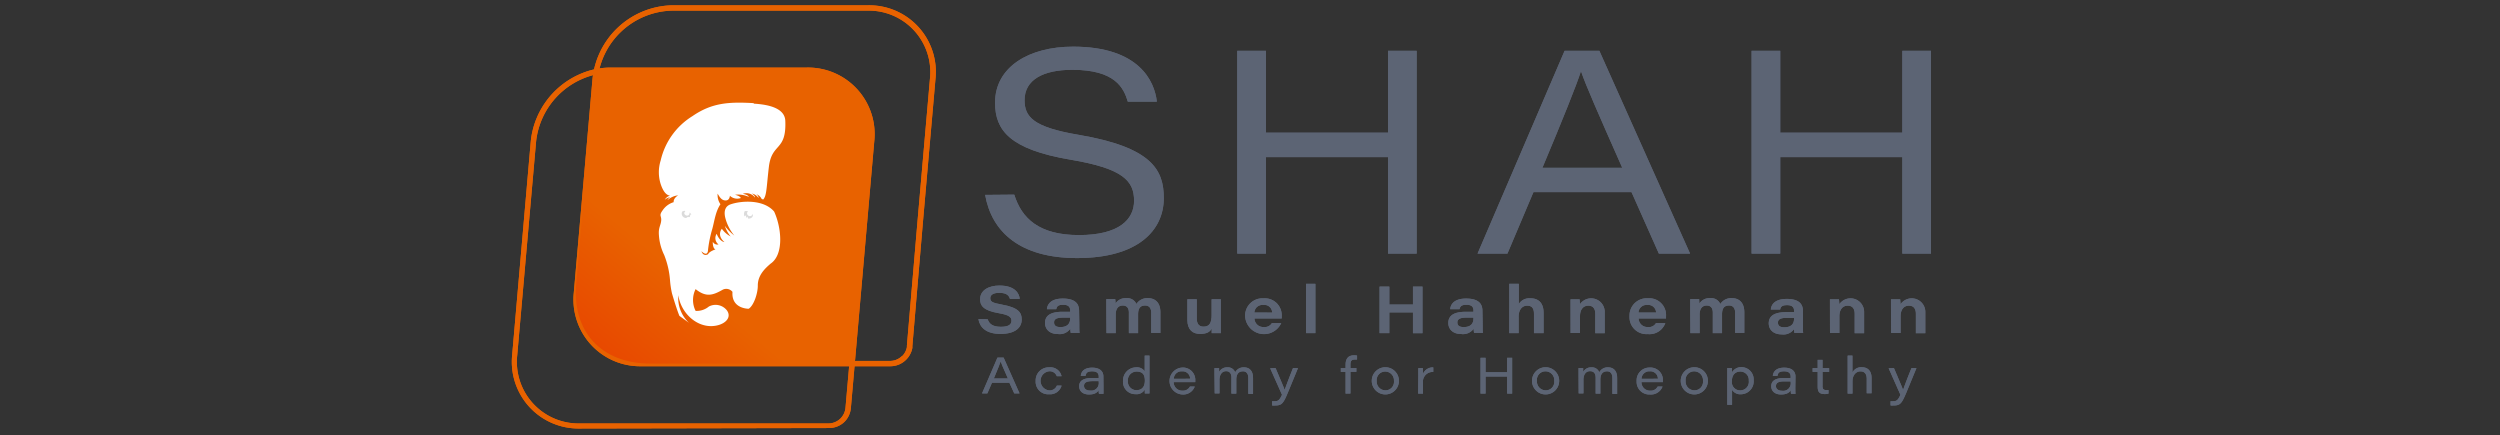 <svg id="Layer_1" data-name="Layer 1" xmlns="http://www.w3.org/2000/svg" xmlns:xlink="http://www.w3.org/1999/xlink" viewBox="0 0 471 82"><rect x="0" y="0" width="471" height="82" fill="#333333" stroke="none"/><defs><style>.cls-1{fill:#e86200;}.cls-2{fill:url(#linear-gradient);}.cls-3{fill:#fff;}.cls-10,.cls-11,.cls-12,.cls-13,.cls-15,.cls-16,.cls-17,.cls-18,.cls-19,.cls-20,.cls-21,.cls-22,.cls-3,.cls-4,.cls-5,.cls-6,.cls-7,.cls-8,.cls-9{fill-rule:evenodd;}.cls-4{fill:url(#linear-gradient-2);}.cls-5{fill:url(#linear-gradient-3);}.cls-6{fill:url(#linear-gradient-4);}.cls-7{fill:url(#linear-gradient-5);}.cls-8{fill:url(#linear-gradient-6);}.cls-9{fill:url(#linear-gradient-7);}.cls-10{fill:url(#linear-gradient-8);}.cls-11{fill:url(#linear-gradient-9);}.cls-12{fill:url(#linear-gradient-10);}.cls-13{fill:url(#linear-gradient-11);}.cls-14{fill:url(#linear-gradient-12);}.cls-15{fill:url(#linear-gradient-13);}.cls-16{fill:url(#linear-gradient-14);}.cls-17{fill:url(#linear-gradient-15);}.cls-18{fill:url(#linear-gradient-16);}.cls-19{fill:url(#linear-gradient-17);}.cls-20{fill:url(#linear-gradient-18);}.cls-21{fill:url(#linear-gradient-19);}.cls-22{fill:#dbdbdb;}.cls-23{fill:#5c6474;}</style><linearGradient id="linear-gradient" x1="114.73" y1="66.96" x2="158.09" y2="14.75" gradientUnits="userSpaceOnUse"><stop offset="0" stop-color="#e84900"/><stop offset="0.3" stop-color="#e86200"/></linearGradient><linearGradient id="linear-gradient-2" x1="121.46" y1="95.34" x2="121.75" y2="95.34" gradientTransform="translate(20.53 -55.54) rotate(4.22)" xlink:href="#linear-gradient"/><linearGradient id="linear-gradient-3" x1="113.5" y1="89.44" x2="116.56" y2="89.44" gradientTransform="translate(20.53 -55.54) rotate(4.22)" xlink:href="#linear-gradient"/><linearGradient id="linear-gradient-4" x1="112.78" y1="87.91" x2="118.04" y2="87.91" gradientTransform="translate(20.53 -55.54) rotate(4.22)" xlink:href="#linear-gradient"/><linearGradient id="linear-gradient-5" x1="111.93" y1="87.46" x2="117.97" y2="87.46" gradientTransform="translate(20.53 -55.54) rotate(4.22)" xlink:href="#linear-gradient"/><linearGradient id="linear-gradient-6" x1="113.12" y1="85.87" x2="119.57" y2="85.87" gradientTransform="translate(20.53 -55.54) rotate(4.22)" xlink:href="#linear-gradient"/><linearGradient id="linear-gradient-7" x1="112.23" y1="83.48" x2="117.39" y2="83.48" gradientTransform="translate(20.53 -55.54) rotate(4.22)" xlink:href="#linear-gradient"/><linearGradient id="linear-gradient-8" x1="113.99" y1="79.72" x2="125.47" y2="79.72" gradientTransform="translate(20.53 -55.54) rotate(4.22)" xlink:href="#linear-gradient"/><linearGradient id="linear-gradient-9" x1="115.2" y1="95.4" x2="123.43" y2="95.4" gradientTransform="translate(20.53 -55.54) rotate(4.22)" xlink:href="#linear-gradient"/><linearGradient id="linear-gradient-10" x1="116.54" y1="101.5" x2="116.59" y2="101.5" gradientTransform="translate(20.53 -55.54) rotate(4.22)" xlink:href="#linear-gradient"/><linearGradient id="linear-gradient-11" x1="116.59" y1="99.36" x2="126.27" y2="99.36" gradientTransform="translate(20.53 -55.54) rotate(4.22)" xlink:href="#linear-gradient"/><linearGradient id="linear-gradient-12" x1="115.74" y1="78.07" x2="123.17" y2="78.07" gradientTransform="translate(20.53 -55.54) rotate(4.22)" xlink:href="#linear-gradient"/><linearGradient id="linear-gradient-13" x1="123.59" y1="87.03" x2="130.33" y2="87.03" gradientTransform="translate(20.53 -55.54) rotate(4.22)" xlink:href="#linear-gradient"/><linearGradient id="linear-gradient-14" x1="128.53" y1="86.38" x2="131.28" y2="86.38" gradientTransform="translate(20.53 -55.54) rotate(4.22)" xlink:href="#linear-gradient"/><linearGradient id="linear-gradient-15" x1="123.06" y1="96.68" x2="128.32" y2="96.68" gradientTransform="translate(20.53 -55.54) rotate(4.22)" xlink:href="#linear-gradient"/><linearGradient id="linear-gradient-16" x1="111.93" y1="83.99" x2="113.25" y2="83.99" gradientTransform="translate(20.53 -55.54) rotate(4.22)" xlink:href="#linear-gradient"/><linearGradient id="linear-gradient-17" x1="128.42" y1="100.33" x2="129.33" y2="100.33" gradientTransform="translate(20.53 -55.54) rotate(4.22)" xlink:href="#linear-gradient"/><linearGradient id="linear-gradient-18" x1="109.95" y1="84.85" x2="111.13" y2="84.85" gradientTransform="translate(20.53 -55.54) rotate(4.22)" xlink:href="#linear-gradient"/><linearGradient id="linear-gradient-19" x1="121.41" y1="88.35" x2="122.45" y2="88.35" gradientTransform="translate(20.53 -55.54) rotate(4.22)" xlink:href="#linear-gradient"/></defs><g id="Logo"><path class="cls-1" d="M109.21,80.73A12.56,12.56,0,0,1,96.5,66.8L100,26.59A15.55,15.55,0,0,1,109.18,14a14.35,14.35,0,0,1,5.91-1.27H152a12.55,12.55,0,0,1,12.71,13.92l-4.41,50.27a4.18,4.18,0,0,1-1.18,2.53l0,0,0,0a4.17,4.17,0,0,1-2.86,1.19Zm5.88-67a13.48,13.48,0,0,0-5.52,1.19A14.57,14.57,0,0,0,101,26.67L97.45,66.89a11.61,11.61,0,0,0,11.76,12.89h46.92a3.27,3.27,0,0,0,2.22-.94l0,0a3.29,3.29,0,0,0,.94-2l4.4-50.26A11.61,11.61,0,0,0,152,13.7Zm43.33,65.08a.08.08,0,0,0,0,0Z"/><path class="cls-1" d="M120.82,69a12.56,12.56,0,0,1-12.71-13.92l3.52-40.22A15.44,15.44,0,0,1,126.68,1h36.87a12.55,12.55,0,0,1,12.69,13.92h0l-2.35,26.81-2,23.46c0,.12,0,.24,0,.35a4.2,4.2,0,0,1-1.11,2.16l-.06.06A4.19,4.19,0,0,1,167.75,69Zm5.86-67a14.47,14.47,0,0,0-14.1,13l-3.52,40.22A11.61,11.61,0,0,0,120.82,68h46.92a3.22,3.22,0,0,0,2.21-.94l.05,0a3.2,3.2,0,0,0,.86-1.67c0-.09,0-.18,0-.26l2-23.46,2.34-26.81A11.59,11.59,0,0,0,163.55,2Z"/><path class="cls-2" d="M164.11,28.67,160.62,68.5H122.57c-9.35,0-14.89-6.06-14-15.32l3.49-39.83h38.05C159.53,13,164.72,18.85,164.11,28.67Z"/></g><path class="cls-3" d="M142,19.43c-4.54-.25-7.8-.13-11.53,2.44a13.31,13.31,0,0,0-6,8.37,7.36,7.36,0,0,0,0,4.43c.35,1.06.91,2.11,1.77,2.19a1.58,1.58,0,0,0-1,.8,1.85,1.85,0,0,1,1-.5s-.43.33-.47.54a3.51,3.51,0,0,1,2-.9s-.92.5-.85,1.29a3.83,3.83,0,0,0-2.11,1.58c-.72,1-.16.95-.24,1.89s-.55,1.3-.43,2.75a10,10,0,0,0,1,3.75,16.16,16.16,0,0,1,1.09,4.71,16.63,16.63,0,0,0,.38,2.54c.44,1.49,1,3.26,1.39,4.2l1.8,1.31a6.41,6.41,0,0,1-2-5.2c.41,3,3,5.79,6.12,5.82,2.4,0,4.14-1.5,3-3a2.71,2.71,0,0,0-3.37-.69,3.57,3.57,0,0,1-2.5.82,4.59,4.59,0,0,1,0-4.1c2,1.6,3.27,1.16,5.13.1a1.49,1.49,0,0,1,1.82.42c-.24,3.23,3.06,3.18,3.06,3.18,1-.66,1.73-3,1.71-4.39,0-2,1.47-3.29,2.4-4.1,2.45-1.65,2.11-6.35.86-9.4-.06-.15-.12-.29-.19-.43-2-2.34-6.23-2.05-8.23-1.34-.86.3-1.27,1.1-1,2.38a8.51,8.51,0,0,0,1.74,3.49,9.46,9.46,0,0,1-1.79-1.83,5.78,5.78,0,0,0,1.1,2A4.58,4.58,0,0,1,136,43.1s-1.05,1.19.49,2.51c0,0-.89-.06-1.47-1.56a1.48,1.48,0,0,0,.35,2,.94.94,0,0,1-1.08-.51s-.07,1.24.51,1.45c0,0-1.11.33-1.41.91,0,0-.86.53-1.24-.57,0,0,1.19,1.24,1.25-.31a22.64,22.64,0,0,1,.8-3.9c.43-1.6.6-3.24,1.53-4.64a3.09,3.09,0,0,1-.53-2c.43.76.86,1.39,1.68,1.27.43-.08.57-.45.64-.86a2,2,0,0,0,2.07.41c-.27-.32-.38-.39-1.1-.61a4.83,4.83,0,0,1,2.6.41c-.16-.33-.57-.48-1.15-.58a2,2,0,0,1,2.3.7c0-.28-.19-.45-.57-.76a2.07,2.07,0,0,1,1.25.86.9.9,0,0,0-.44-.73,1.68,1.68,0,0,1,1,.87l.29.14c.69-.65.64-2.41,1.09-6.19.56-4.58,3.33-2.84,3.09-8.65-.09-2.22-2.73-3.05-5.94-3.23Z"/><path class="cls-4" d="M134.76,48.87l.11,0h0a.72.72,0,0,1-.12-.46,1,1,0,0,1,.06-.25.76.76,0,0,0-.18.09,1.06,1.06,0,0,1,.1.67Z"/><path class="cls-5" d="M127.46,42.4a1.52,1.52,0,0,0,2,.12,1.41,1.41,0,0,0,.76-1,3,3,0,0,1-3.07,0,1,1,0,0,0,.28.9Z"/><path class="cls-6" d="M128.18,40.1c-.65,1.77,2.55,2.06,2.17-.05l.59.5a1,1,0,0,0,.17.45.31.31,0,0,1,.07-.37c.67.1.5.5.5.5.35-.45-.52-.69-.52-.69a2.43,2.43,0,0,0-2.5-.89,2.93,2.93,0,0,0-2.22,2,.6.6,0,0,1,.56-.2,1.59,1.59,0,0,1,1.18-1.27Z"/><path class="cls-7" d="M129.19,39a3.24,3.24,0,0,1,2.26,1.23c.13.15.44.08.23-.22a3.32,3.32,0,0,0-2.47-1.39,4.13,4.13,0,0,0-3.58,2.61c-.07.23.16.56.37.06A4.35,4.35,0,0,1,129.19,39Z"/><path class="cls-8" d="M129.28,37.75c1.17.1,2.27.36,2.72,1.58a3.64,3.64,0,0,1,.2,1.15c.06-.09.2-.67.26-.77a11.4,11.4,0,0,1,.11,2.07c.22-.59.45-1.25.74-2.12-.56-.31.23-3.26.36-3.7a7.28,7.28,0,0,0-1.18,2.3c-.25-1.53-5-2-5.43-.4a7.28,7.28,0,0,1,2.22-.11Z"/><path class="cls-9" d="M131.41,36.9c-2-1.1-3.28-.5-3.93-.64a2.16,2.16,0,0,1-1.13-.84c.3,1.23,1.23,1.2,2,1.12a9.17,9.17,0,0,1,3,.36Z"/><path class="cls-10" d="M132.22,33c1.33.9,2.24,1,3.93.18,2.42-1.16,3-.92,3.7-.77a4,4,0,0,0-3.34.07,4.35,4.35,0,0,1-4,.1,9,9,0,0,0-4.08-1.09A7.49,7.49,0,0,1,132.22,33Z"/><path class="cls-11" d="M128.86,50.79c-1.33,2.2-.73,3.63-.73,3.63a7.63,7.63,0,0,1,2-4.51c.35-.35.37-1.63.37-1.91,0,1,1.25,1.08,1.25,1.08-.49-.44-.41-.79-.41-.79A16.87,16.87,0,0,0,133,49.67a2.7,2.7,0,0,0,2.91-.49c0-.22-.51-.58-.51-.58s.61,0,.71.28c.48.13.57-.46.35-.8a1.54,1.54,0,0,0-.95-.55,1.94,1.94,0,0,0-2.08.92c.79.19.46,1.09-.34.75A2.6,2.6,0,0,1,132,48.13c0-.68-.28-1.08-.58-1.11s-.68.83-.68.83a5.16,5.16,0,0,1,.76-2.17l.95-3.67-1.74,2.93,1.23-1.61-.68,2.39a3.91,3.91,0,0,0-1,2.4c-.07,1,0,.48-1.37,2.67Z"/><path class="cls-12" d="M129.34,54.21a.36.36,0,0,0-.07.1l.07-.1Z"/><path class="cls-13" d="M132.19,52.65a.65.65,0,0,0-.4.1s-.7.77-1.15.34-.94-.34-1,.18a2.44,2.44,0,0,1-.32.94,1.89,1.89,0,0,1,1.25-.5c1.76-.05,2.08.85,2.08.85a4.81,4.81,0,0,1,2.51-.87l2.79,0a2.12,2.12,0,0,0,.54-.18.88.88,0,0,0,.56-1.22c-.23-.48-.93-.3-1.23.22s-.47.86-1,1h-.43c-.83-.07-1.05-.49-1.48-.71l0-2.45-.3,2.34-.17,0a2.11,2.11,0,0,0-1.49.59,1.31,1.31,0,0,0-.47-.51l-.36-2.48.08,2.39Z"/><path class="cls-14" d="M133.82,31.1c-1.26-.07-2.39-.71-3.58-.7,1.82.31,2.43,1.08,3.61,1.15s2.5-.63,3.8-.56C136.34,30.69,135.05,31.19,133.82,31.1Z"/><path class="cls-15" d="M138.38,40.51c-1-.13-.53,1.45.12.64-.66.35-.78-.7,0-.4a1.29,1.29,0,0,1,1.51-1c-.59,1.28.33,1.86.91,1.9a1.55,1.55,0,0,0,1.48-1l.27.31s-.38.79-1.89.8c0,0,1.41.34,2-.5H143c-.39.68-1.67,1.4-3.92.51.75.82,2.37,1.82,4.52.16l-.5-.56A2.11,2.11,0,0,1,144,42c-.44-3.38-4.95-5.14-6.57-2.17-.15.31.17.64.36.12a2.08,2.08,0,0,1,1.83-1.26,3.09,3.09,0,0,1,2.46.66c.42.36.1.69-.37.3-1.32-1-3.36-.07-3.34.85Z"/><path class="cls-16" d="M144.9,41.07a3.91,3.91,0,0,0-2.42-2.51c-.24.26,1.05.93,1.81,2.72.26.62,1,.74.61-.21Z"/><path class="cls-17" d="M136.77,49.09c-.82.09-.64.92,0,1A1.67,1.67,0,0,0,138.29,49a1.22,1.22,0,0,0,.26.44,9.93,9.93,0,0,1,2.52,4.74s.43-1.39-1.18-3.73c-.94-1.37-1.29-1.76-1.47-2a2,2,0,0,0,0-.64,2.29,2.29,0,0,0-2-1.66c2.3,2,.35,3,.35,3Z"/><path class="cls-18" d="M126.77,36.9a1,1,0,0,1,.51-.31,1.8,1.8,0,0,1-1.29-.52,1.19,1.19,0,0,0,.78.83Z"/><path class="cls-19" d="M141.49,55.57s1.54-2-.16-3.18a4.62,4.62,0,0,1,.16,3.18Z"/><path class="cls-20" d="M124,36.43a.74.74,0,0,1,.17.43c0,.12,0,.24,0,.35a1,1,0,0,1,0,.25,1.31,1.31,0,0,0,0,.68.83.83,0,0,1,0,.31,1,1,0,0,1,.09.35,2.62,2.62,0,0,0,0,.28l0,0a4.76,4.76,0,0,1,.77-.87.51.51,0,0,1-.18-.09.76.76,0,0,1-.26-.94,2.22,2.22,0,0,1,.29-.46,4.59,4.59,0,0,1-.83-1.4l0,.69a.79.79,0,0,1-.11.45Z"/><path class="cls-21" d="M135.79,39.94c-.36,1-.53,2.13-.8,3.14v0h.1a2.23,2.23,0,0,1,.4-.69.71.71,0,0,1,.34-.23.71.71,0,0,1,.31-.48,8.3,8.3,0,0,1-.25-.87v0A5.1,5.1,0,0,1,135.79,39.94Z"/><path class="cls-22" d="M128.55,39.82a.83.83,0,0,0,.75,1.25l.21-.18.47,0c0-.14.05-.29.08-.43l.19-.06c-.1-.14-.21-.27-.32-.4,0,1.17-1.5.45-.84-.16.07-.26-.54,0-.54,0Z"/><path class="cls-22" d="M140.8,40.78l.16.41c1.07,0,.89-.9.89-.9-.41.92-1.54.18-.92-.53l-.6,0a1.09,1.09,0,0,0-.07,1l.3-.21,0,.51.28-.28Z"/><path class="cls-23" d="M191.09,36.67c1.39,4.47,4.67,7.62,12.19,7.62s10.38-2.92,10.38-6.47c0-3.76-2.1-6.07-11.95-7.73-11.49-1.94-14.24-5.55-14.24-10.75,0-6.72,6.38-10.55,14.7-10.55,12.43,0,15.35,6.5,15.78,10.36h-5.47c-.77-2.6-2.4-6-10.45-6-5.49,0-9,1.88-9,5.71,0,3.12,1.56,5.1,10.23,6.55,13.79,2.35,16,6.63,16,11.91,0,6.08-4.85,11.3-16.35,11.3-10.67,0-16.07-4.87-17.31-11.9Z"/><path class="cls-23" d="M233.1,9.57h5.4V25h23V9.57h5.4V47.78h-5.4V29.6h-23V47.78h-5.4Z"/><path class="cls-23" d="M288.9,36.2,284,47.78h-5.63L294.77,9.57h6.55l17.09,38.21h-5.88L307.38,36.2Zm16.73-4.59c-4.67-10.55-6.87-15.55-7.75-18.14h-.05c-.79,2.5-3.4,9-7.24,18.14Z"/><path class="cls-23" d="M330,9.57h5.4V25h23V9.57h5.4V47.78h-5.4V29.6h-23V47.78H330Z"/><path class="cls-23" d="M186.08,60.15c.28.85.93,1.42,2.48,1.42s2-.5,2-1.15-.43-1.09-2.42-1.42c-2.91-.5-3.49-1.44-3.49-2.62,0-1.69,1.61-2.58,3.64-2.58,3,0,3.73,1.53,3.83,2.51h-1.85c-.14-.49-.46-1.14-2-1.14-1.09,0-1.7.36-1.7,1s.36.89,2.12,1.2c3.28.58,3.8,1.58,3.8,2.83,0,1.49-1.17,2.71-4,2.71-2.65,0-3.89-1.19-4.16-2.79Z"/><path class="cls-23" d="M203.34,61c0,.76,0,1.58.06,1.72h-1.67a5.16,5.16,0,0,1-.08-.79,2.45,2.45,0,0,1-2.32,1c-1.76,0-2.45-1.07-2.45-2.07,0-1.66,1.47-2.12,3.33-2.12h1.41v-.25c0-.57-.25-1.07-1.32-1.07s-1.2.4-1.3.83h-1.76c.06-.8.62-2,3-2,2.63,0,3.06,1.25,3.06,2.32Zm-1.72-1.16h-1.37c-1.17,0-1.66.29-1.66.9s.38.88,1.21.88c1.29,0,1.82-.66,1.82-1.62Z"/><path class="cls-23" d="M208.43,58c0-.55,0-1.09,0-1.64h1.68a7.18,7.18,0,0,1,.06.81,2.24,2.24,0,0,1,2-1,1.9,1.9,0,0,1,1.93,1.1,2.43,2.43,0,0,1,2.17-1.1c1.31,0,2.35.78,2.35,2.68v3.88h-1.73V58.92c0-.61-.21-1.36-1.14-1.36s-1.33.53-1.33,1.68v3.52h-1.74V58.9c0-.67-.24-1.34-1.15-1.34s-1.33.7-1.33,1.71v3.49h-1.74Z"/><path class="cls-23" d="M230,60.9c0,.62,0,1.24,0,1.86h-1.72c0-.18,0-.52,0-.85-.32.57-.83,1-2.19,1s-2.39-.76-2.39-2.64V56.38h1.77V60c0,.88.33,1.54,1.26,1.54,1.11,0,1.54-.65,1.54-2.23V56.38H230Z"/><path class="cls-23" d="M236.34,60a1.65,1.65,0,0,0,1.76,1.61,1.56,1.56,0,0,0,1.53-.75h1.76a3.57,3.57,0,0,1-6.81-1.27,3.26,3.26,0,0,1,3.47-3.38,3.18,3.18,0,0,1,3.42,3.36c0,.15,0,.25,0,.43Zm3.33-1.11A1.45,1.45,0,0,0,238,57.46a1.51,1.51,0,0,0-1.68,1.42Z"/><path class="cls-23" d="M246.06,62.76V53.47h1.76v9.29Z"/><path class="cls-23" d="M259.91,54h1.84v3.38h4.45V54H268v8.78H266.2V58.85h-4.45v3.91h-1.84Z"/><path class="cls-23" d="M279.33,61c0,.76,0,1.58.05,1.72h-1.67a5.16,5.16,0,0,1-.07-.79,2.45,2.45,0,0,1-2.32,1c-1.77,0-2.46-1.07-2.46-2.07,0-1.66,1.47-2.12,3.34-2.12h1.4v-.25c0-.57-.24-1.07-1.31-1.07s-1.21.4-1.31.83h-1.76c.06-.8.62-2,3-2,2.63,0,3.07,1.25,3.07,2.32Zm-1.73-1.16h-1.37c-1.16,0-1.66.29-1.66.9s.38.88,1.22.88c1.29,0,1.81-.66,1.81-1.62Z"/><path class="cls-23" d="M286.14,53.47v3.81a2.34,2.34,0,0,1,2.19-1.08c1.54,0,2.48.9,2.48,2.72v3.84H289V59.13c0-.9-.28-1.54-1.28-1.54s-1.61.83-1.61,2.08v3.09h-1.76V53.47Z"/><path class="cls-23" d="M295.89,58c0-.54,0-1.15,0-1.61h1.71c0,.19.05.62.06.93a2.56,2.56,0,0,1,4.67,1.53v3.92h-1.78V59.13c0-.84-.32-1.54-1.31-1.54s-1.57.77-1.57,2v3.15h-1.77Z"/><path class="cls-23" d="M308.71,60a1.65,1.65,0,0,0,1.76,1.61,1.53,1.53,0,0,0,1.52-.75h1.76a3.16,3.16,0,0,1-3.32,2.08A3.19,3.19,0,0,1,307,59.58a3.25,3.25,0,0,1,3.46-3.38,3.17,3.17,0,0,1,3.42,3.36V60ZM312,58.88a1.45,1.45,0,0,0-1.63-1.42,1.5,1.5,0,0,0-1.68,1.42Z"/><path class="cls-23" d="M318.44,58c0-.55,0-1.09,0-1.64h1.69c0,.25,0,.55.05.81a2.24,2.24,0,0,1,2-1,1.9,1.9,0,0,1,1.93,1.1,2.43,2.43,0,0,1,2.17-1.1c1.31,0,2.35.78,2.35,2.68v3.88h-1.73V58.92c0-.61-.21-1.36-1.14-1.36s-1.33.53-1.33,1.68v3.52h-1.74V58.9c0-.67-.24-1.34-1.15-1.34s-1.33.7-1.33,1.71v3.49h-1.74Z"/><path class="cls-23" d="M339.67,61c0,.76,0,1.58.05,1.72h-1.66A5.16,5.16,0,0,1,338,62a2.45,2.45,0,0,1-2.32,1c-1.76,0-2.45-1.07-2.45-2.07,0-1.66,1.47-2.12,3.33-2.12H338v-.25c0-.57-.25-1.07-1.32-1.07s-1.21.4-1.3.83h-1.76c.06-.8.62-2,3-2,2.63,0,3.06,1.25,3.06,2.32ZM338,59.88h-1.37c-1.17,0-1.66.29-1.66.9s.38.88,1.21.88c1.29,0,1.82-.66,1.82-1.62Z"/><path class="cls-23" d="M344.76,58c0-.54,0-1.15,0-1.61h1.71c0,.19.05.62.06.93a2.56,2.56,0,0,1,4.67,1.53v3.92h-1.78V59.13c0-.84-.32-1.54-1.31-1.54s-1.57.77-1.57,2v3.15h-1.77Z"/><path class="cls-23" d="M356.26,58c0-.54,0-1.15,0-1.61H358c0,.19.05.62.06.93a2.56,2.56,0,0,1,4.67,1.53v3.92h-1.78V59.13c0-.84-.32-1.54-1.31-1.54s-1.57.77-1.57,2v3.15h-1.77Z"/><path class="cls-23" d="M186.89,72.11l-.87,2h-1l2.9-6.74h1.16l3,6.74h-1l-.91-2Zm3-.81c-.83-1.86-1.21-2.75-1.37-3.2h0c-.14.44-.6,1.59-1.28,3.2Z"/><path class="cls-23" d="M200,72.65a2.24,2.24,0,0,1-2.35,1.63,2.36,2.36,0,0,1-2.53-2.52,2.45,2.45,0,0,1,2.54-2.55A2.14,2.14,0,0,1,200,70.88h-.9a1.4,1.4,0,0,0-1.44-.93,1.81,1.81,0,0,0,0,3.6,1.44,1.44,0,0,0,1.45-.9Z"/><path class="cls-23" d="M207.9,73c0,.47,0,1.08,0,1.19h-.86a4.23,4.23,0,0,1-.06-.7c-.25.5-.8.83-1.81.83-1.36,0-1.86-.82-1.86-1.54,0-1.23,1.12-1.57,2.49-1.57H207v-.25c0-.53-.23-1-1.25-1s-1.14.4-1.23.85h-.9c.05-.64.48-1.54,2.13-1.54s2.13.86,2.13,1.65ZM207,71.81h-1.15c-1.1,0-1.62.24-1.62.89,0,.47.35.88,1.15.88A1.41,1.41,0,0,0,207,72Z"/><path class="cls-23" d="M216.56,67v5.74c0,.46,0,.93,0,1.39h-.88c0-.2,0-.49,0-.73a1.8,1.8,0,0,1-1.77.86,2.3,2.3,0,0,1-2.33-2.49A2.48,2.48,0,0,1,214,69.21a1.76,1.76,0,0,1,1.66.74V67Zm-4.07,4.75a1.62,1.62,0,0,0,1.59,1.76c1.14,0,1.61-.74,1.61-1.8S215.32,70,214.11,70A1.64,1.64,0,0,0,212.49,71.77Z"/><path class="cls-23" d="M221.12,72a1.59,1.59,0,0,0,1.64,1.6,1.48,1.48,0,0,0,1.43-.78h.9a2.31,2.31,0,0,1-2.37,1.5,2.54,2.54,0,0,1,0-5.07,2.33,2.33,0,0,1,2.47,2.51V72Zm3.1-.64a1.41,1.41,0,0,0-1.53-1.4,1.44,1.44,0,0,0-1.55,1.4Z"/><path class="cls-23" d="M228.81,70.59c0-.42,0-.83,0-1.24h.87c0,.19,0,.46,0,.72a1.69,1.69,0,0,1,1.55-.86,1.43,1.43,0,0,1,1.47.93,1.81,1.81,0,0,1,1.66-.93c.94,0,1.71.55,1.71,2v3h-.89V71.21c0-.55-.18-1.25-1-1.25s-1.26.52-1.26,1.56v2.63H232v-3c0-.58-.2-1.22-1-1.22s-1.25.71-1.25,1.63v2.56h-.9Z"/><path class="cls-23" d="M240.32,69.35c1,2.35,1.57,3.7,1.71,4.11h0c.17-.48.66-1.85,1.57-4.11h.94l-1.88,4.56c-.85,2.06-1.16,2.48-2.37,2.48a4.46,4.46,0,0,1-.63,0v-.8a3.79,3.79,0,0,0,.53,0c.65,0,.9-.27,1.34-1.21l-2.23-5Z"/><path class="cls-23" d="M253.51,74.15V70.06h-.9v-.71h.9V68.7c0-1.09.48-1.76,1.6-1.76a2,2,0,0,1,.56.06v.74a2,2,0,0,0-.42,0c-.65,0-.83.27-.83,1v.6h1.12v.71h-1.12v4.09Z"/><path class="cls-23" d="M263.56,71.75a2.56,2.56,0,0,1-5.12,0,2.56,2.56,0,0,1,5.12,0Zm-4.19,0A1.66,1.66,0,0,0,261,73.54a1.6,1.6,0,0,0,1.62-1.78A1.65,1.65,0,0,0,261,70,1.6,1.6,0,0,0,259.37,71.75Z"/><path class="cls-23" d="M267.21,70.65c0-.43,0-.87,0-1.3h.88c0,.14,0,.65,0,1.08a2,2,0,0,1,1.94-1.21v.86a1.83,1.83,0,0,0-1.94,2.07v2h-.91Z"/><path class="cls-23" d="M278.93,67.41h.95v2.72h4.06V67.41h.95v6.74h-.95V70.94h-4.06v3.21h-.95Z"/><path class="cls-23" d="M293.75,71.75a2.56,2.56,0,0,1-5.12,0,2.56,2.56,0,0,1,5.12,0Zm-4.19,0a1.66,1.66,0,0,0,1.64,1.79,1.6,1.6,0,0,0,1.62-1.78,1.65,1.65,0,0,0-1.65-1.8A1.6,1.6,0,0,0,289.56,71.75Z"/><path class="cls-23" d="M297.4,70.59c0-.42,0-.83,0-1.24h.87c0,.19,0,.46,0,.72a1.69,1.69,0,0,1,1.55-.86,1.45,1.45,0,0,1,1.48.93,1.78,1.78,0,0,1,1.65-.93c.94,0,1.72.55,1.72,2v3h-.9V71.21c0-.55-.18-1.25-1-1.25s-1.26.52-1.26,1.56v2.63h-.89v-3c0-.58-.2-1.22-1.05-1.22s-1.25.71-1.25,1.63v2.56h-.9Z"/><path class="cls-23" d="M309.25,72a1.59,1.59,0,0,0,1.64,1.6,1.45,1.45,0,0,0,1.42-.78h.91a2.32,2.32,0,0,1-2.38,1.5,2.38,2.38,0,0,1-2.5-2.52,2.41,2.41,0,0,1,2.48-2.55,2.34,2.34,0,0,1,2.47,2.51,2,2,0,0,1,0,.24Zm3.1-.64a1.41,1.41,0,0,0-1.54-1.4,1.45,1.45,0,0,0-1.55,1.4Z"/><path class="cls-23" d="M321.77,71.75a2.56,2.56,0,0,1-5.12,0,2.56,2.56,0,0,1,5.12,0Zm-4.2,0a1.66,1.66,0,0,0,1.64,1.79,1.6,1.6,0,0,0,1.63-1.78,1.66,1.66,0,0,0-1.65-1.8A1.61,1.61,0,0,0,317.57,71.75Z"/><path class="cls-23" d="M326.32,73.44v2.82h-.9V70.55c0-.4,0-.8,0-1.2h.88a7.69,7.69,0,0,1,0,.82,2,2,0,0,1,1.85-1,2.31,2.31,0,0,1,2.24,2.46A2.44,2.44,0,0,1,328,74.28,1.8,1.8,0,0,1,326.32,73.44Zm3.15-1.74A1.58,1.58,0,0,0,327.9,70c-1.12,0-1.61.79-1.61,1.8a1.55,1.55,0,0,0,1.59,1.75A1.62,1.62,0,0,0,329.47,71.7Z"/><path class="cls-23" d="M338.24,73c0,.47,0,1.08.05,1.19h-.86a4.23,4.23,0,0,1-.06-.7c-.25.5-.8.83-1.82.83-1.35,0-1.85-.82-1.85-1.54,0-1.23,1.11-1.57,2.49-1.57h1.17v-.25c0-.53-.23-1-1.25-1s-1.14.4-1.23.85H334c.06-.64.49-1.54,2.14-1.54s2.13.86,2.13,1.65Zm-.88-1.15h-1.15c-1.1,0-1.62.24-1.62.89,0,.47.35.88,1.15.88A1.42,1.42,0,0,0,337.36,72Z"/><path class="cls-23" d="M341.5,69.35h.95V67.8h.91v1.55h1.25v.71h-1.25v2.63c0,.55.14.79.66.79a1.87,1.87,0,0,0,.47,0v.67a2.42,2.42,0,0,1-.74.09c-1,0-1.3-.45-1.3-1.39V70.06h-.95Z"/><path class="cls-23" d="M349,67v3.19a1.81,1.81,0,0,1,1.78-1c1.1,0,1.82.68,1.82,2v2.9h-.91V71.39c0-.81-.29-1.42-1.19-1.42s-1.49.82-1.49,1.82v2.36h-.91V67Z"/><path class="cls-23" d="M356.82,69.35c1,2.35,1.58,3.7,1.72,4.11h0c.17-.48.66-1.85,1.58-4.11h.94l-1.88,4.56c-.86,2.06-1.17,2.48-2.37,2.48a4.34,4.34,0,0,1-.63,0v-.8a3.79,3.79,0,0,0,.53,0c.65,0,.9-.27,1.33-1.21l-2.22-5Z"/><g id="Logo-2" data-name="Logo"><path class="cls-1" d="M109.21,80.73A12.56,12.56,0,0,1,96.5,66.8L100,26.59A15.55,15.55,0,0,1,109.18,14a14.35,14.35,0,0,1,5.91-1.27H152a12.55,12.55,0,0,1,12.71,13.92l-4.41,50.27a4.18,4.18,0,0,1-1.18,2.53l0,0,0,0a4.17,4.17,0,0,1-2.86,1.19Zm5.88-67a13.48,13.48,0,0,0-5.52,1.19A14.57,14.57,0,0,0,101,26.67L97.45,66.89a11.61,11.61,0,0,0,11.76,12.89h46.92a3.27,3.27,0,0,0,2.22-.94l0,0a3.29,3.29,0,0,0,.94-2l4.4-50.26A11.61,11.61,0,0,0,152,13.7Zm43.33,65.08a.08.08,0,0,0,0,0Z"/><path class="cls-1" d="M120.82,69a12.56,12.56,0,0,1-12.71-13.92l3.52-40.22A15.44,15.44,0,0,1,126.68,1h36.87a12.55,12.55,0,0,1,12.69,13.92h0l-2.35,26.81-2,23.46c0,.12,0,.24,0,.35a4.2,4.2,0,0,1-1.11,2.16l-.06.06A4.19,4.19,0,0,1,167.75,69Zm5.86-67a14.47,14.47,0,0,0-14.1,13l-3.52,40.22A11.61,11.61,0,0,0,120.82,68h46.92a3.22,3.22,0,0,0,2.21-.94l.05,0a3.2,3.2,0,0,0,.86-1.67c0-.09,0-.18,0-.26l2-23.46,2.34-26.81A11.59,11.59,0,0,0,163.55,2Z"/><path class="cls-2" d="M164.11,28.67,160.62,68.5H122.57c-9.35,0-14.89-6.06-14-15.32l3.49-39.83h38.05C159.53,13,164.72,18.85,164.11,28.67Z"/></g><path class="cls-3" d="M142,19.43c-4.54-.25-7.8-.13-11.53,2.44a13.31,13.31,0,0,0-6,8.37,7.36,7.36,0,0,0,0,4.43c.35,1.06.91,2.11,1.77,2.19a1.58,1.58,0,0,0-1,.8,1.85,1.85,0,0,1,1-.5s-.43.33-.47.54a3.51,3.51,0,0,1,2-.9s-.92.5-.85,1.29a3.83,3.83,0,0,0-2.11,1.58c-.72,1-.16.95-.24,1.89s-.55,1.3-.43,2.75a10,10,0,0,0,1,3.75,16.16,16.16,0,0,1,1.09,4.71,16.63,16.63,0,0,0,.38,2.54c.44,1.49,1,3.26,1.39,4.2l1.8,1.31a6.41,6.41,0,0,1-2-5.2c.41,3,3,5.79,6.12,5.82,2.4,0,4.14-1.5,3-3a2.71,2.71,0,0,0-3.37-.69,3.57,3.57,0,0,1-2.5.82,4.59,4.59,0,0,1,0-4.1c2,1.6,3.27,1.16,5.13.1a1.49,1.49,0,0,1,1.82.42c-.24,3.23,3.06,3.18,3.06,3.18,1-.66,1.73-3,1.71-4.39,0-2,1.47-3.29,2.4-4.1,2.45-1.65,2.11-6.35.86-9.4-.06-.15-.12-.29-.19-.43-2-2.34-6.23-2.05-8.23-1.34-.86.3-1.27,1.1-1,2.38a8.51,8.51,0,0,0,1.74,3.49,9.46,9.46,0,0,1-1.79-1.83,5.78,5.78,0,0,0,1.1,2A4.58,4.58,0,0,1,136,43.1s-1.05,1.19.49,2.51c0,0-.89-.06-1.47-1.56a1.48,1.48,0,0,0,.35,2,.94.94,0,0,1-1.08-.51s-.07,1.24.51,1.45c0,0-1.11.33-1.41.91,0,0-.86.53-1.24-.57,0,0,1.19,1.24,1.25-.31a22.64,22.64,0,0,1,.8-3.9c.43-1.6.6-3.24,1.53-4.64a3.09,3.09,0,0,1-.53-2c.43.76.86,1.39,1.68,1.27.43-.08.57-.45.64-.86a2,2,0,0,0,2.07.41c-.27-.32-.38-.39-1.1-.61a4.83,4.83,0,0,1,2.6.41c-.16-.33-.57-.48-1.15-.58a2,2,0,0,1,2.3.7c0-.28-.19-.45-.57-.76a2.07,2.07,0,0,1,1.25.86.9.9,0,0,0-.44-.73,1.68,1.68,0,0,1,1,.87l.29.14c.69-.65.64-2.41,1.09-6.19.56-4.58,3.33-2.84,3.09-8.65-.09-2.22-2.73-3.05-5.94-3.23Z"/><path class="cls-4" d="M134.76,48.87l.11,0h0a.72.72,0,0,1-.12-.46,1,1,0,0,1,.06-.25.76.76,0,0,0-.18.09,1.06,1.06,0,0,1,.1.67Z"/><path class="cls-5" d="M127.46,42.4a1.52,1.52,0,0,0,2,.12,1.41,1.41,0,0,0,.76-1,3,3,0,0,1-3.07,0,1,1,0,0,0,.28.9Z"/><path class="cls-6" d="M128.18,40.1c-.65,1.77,2.55,2.06,2.17-.05l.59.5a1,1,0,0,0,.17.45.31.31,0,0,1,.07-.37c.67.1.5.5.5.5.35-.45-.52-.69-.52-.69a2.43,2.43,0,0,0-2.5-.89,2.93,2.93,0,0,0-2.22,2,.6.6,0,0,1,.56-.2,1.59,1.59,0,0,1,1.18-1.27Z"/><path class="cls-7" d="M129.19,39a3.24,3.24,0,0,1,2.26,1.23c.13.15.44.08.23-.22a3.32,3.32,0,0,0-2.47-1.39,4.13,4.13,0,0,0-3.58,2.61c-.07.23.16.56.37.06A4.35,4.35,0,0,1,129.19,39Z"/><path class="cls-8" d="M129.28,37.75c1.17.1,2.27.36,2.72,1.58a3.64,3.64,0,0,1,.2,1.15c.06-.09.2-.67.26-.77a11.4,11.4,0,0,1,.11,2.07c.22-.59.45-1.25.74-2.12-.56-.31.23-3.26.36-3.7a7.28,7.28,0,0,0-1.18,2.3c-.25-1.53-5-2-5.43-.4a7.28,7.28,0,0,1,2.22-.11Z"/><path class="cls-9" d="M131.41,36.9c-2-1.1-3.28-.5-3.93-.64a2.16,2.16,0,0,1-1.13-.84c.3,1.23,1.23,1.2,2,1.12a9.17,9.17,0,0,1,3,.36Z"/><path class="cls-10" d="M132.22,33c1.33.9,2.24,1,3.93.18,2.42-1.16,3-.92,3.7-.77a4,4,0,0,0-3.34.07,4.35,4.35,0,0,1-4,.1,9,9,0,0,0-4.08-1.09A7.49,7.49,0,0,1,132.22,33Z"/><path class="cls-11" d="M128.86,50.79c-1.33,2.2-.73,3.63-.73,3.63a7.63,7.63,0,0,1,2-4.51c.35-.35.37-1.63.37-1.91,0,1,1.25,1.08,1.25,1.08-.49-.44-.41-.79-.41-.79A16.87,16.87,0,0,0,133,49.67a2.7,2.7,0,0,0,2.91-.49c0-.22-.51-.58-.51-.58s.61,0,.71.28c.48.13.57-.46.35-.8a1.54,1.54,0,0,0-.95-.55,1.94,1.94,0,0,0-2.08.92c.79.19.46,1.09-.34.75A2.6,2.6,0,0,1,132,48.13c0-.68-.28-1.08-.58-1.11s-.68.83-.68.83a5.16,5.16,0,0,1,.76-2.17l.95-3.67-1.74,2.93,1.23-1.61-.68,2.39a3.91,3.91,0,0,0-1,2.4c-.07,1,0,.48-1.37,2.67Z"/><path class="cls-12" d="M129.34,54.21a.36.36,0,0,0-.07.1l.07-.1Z"/><path class="cls-13" d="M132.19,52.65a.65.65,0,0,0-.4.1s-.7.77-1.15.34-.94-.34-1,.18a2.44,2.44,0,0,1-.32.94,1.89,1.89,0,0,1,1.25-.5c1.76-.05,2.08.85,2.08.85a4.81,4.81,0,0,1,2.51-.87l2.79,0a2.12,2.12,0,0,0,.54-.18.88.88,0,0,0,.56-1.22c-.23-.48-.93-.3-1.23.22s-.47.86-1,1h-.43c-.83-.07-1.05-.49-1.48-.71l0-2.45-.3,2.34-.17,0a2.11,2.11,0,0,0-1.49.59,1.31,1.31,0,0,0-.47-.51l-.36-2.48.08,2.39Z"/><path class="cls-14" d="M133.82,31.1c-1.26-.07-2.39-.71-3.58-.7,1.82.31,2.43,1.08,3.61,1.15s2.5-.63,3.8-.56C136.34,30.69,135.05,31.19,133.82,31.1Z"/><path class="cls-15" d="M138.38,40.51c-1-.13-.53,1.45.12.64-.66.35-.78-.7,0-.4a1.29,1.29,0,0,1,1.51-1c-.59,1.28.33,1.86.91,1.9a1.55,1.55,0,0,0,1.48-1l.27.31s-.38.79-1.89.8c0,0,1.41.34,2-.5H143c-.39.68-1.67,1.4-3.92.51.75.82,2.37,1.82,4.52.16l-.5-.56A2.11,2.11,0,0,1,144,42c-.44-3.38-4.95-5.14-6.57-2.17-.15.31.17.64.36.12a2.08,2.08,0,0,1,1.83-1.26,3.09,3.09,0,0,1,2.46.66c.42.36.1.69-.37.3-1.32-1-3.36-.07-3.34.85Z"/><path class="cls-16" d="M144.9,41.07a3.91,3.91,0,0,0-2.42-2.51c-.24.26,1.05.93,1.81,2.72.26.62,1,.74.61-.21Z"/><path class="cls-17" d="M136.77,49.09c-.82.09-.64.92,0,1A1.67,1.67,0,0,0,138.29,49a1.22,1.22,0,0,0,.26.44,9.93,9.93,0,0,1,2.52,4.74s.43-1.39-1.18-3.73c-.94-1.37-1.29-1.76-1.47-2a2,2,0,0,0,0-.64,2.29,2.29,0,0,0-2-1.66c2.3,2,.35,3,.35,3Z"/><path class="cls-18" d="M126.77,36.9a1,1,0,0,1,.51-.31,1.8,1.8,0,0,1-1.29-.52,1.19,1.19,0,0,0,.78.83Z"/><path class="cls-19" d="M141.49,55.57s1.54-2-.16-3.18a4.62,4.62,0,0,1,.16,3.18Z"/><path class="cls-20" d="M124,36.43a.74.74,0,0,1,.17.43c0,.12,0,.24,0,.35a1,1,0,0,1,0,.25,1.31,1.31,0,0,0,0,.68.83.83,0,0,1,0,.31,1,1,0,0,1,.09.35,2.62,2.62,0,0,0,0,.28l0,0a4.76,4.76,0,0,1,.77-.87.51.51,0,0,1-.18-.09.76.76,0,0,1-.26-.94,2.22,2.22,0,0,1,.29-.46,4.59,4.59,0,0,1-.83-1.4l0,.69a.79.79,0,0,1-.11.45Z"/><path class="cls-21" d="M135.79,39.94c-.36,1-.53,2.13-.8,3.14v0h.1a2.23,2.23,0,0,1,.4-.69.71.71,0,0,1,.34-.23.71.71,0,0,1,.31-.48,8.3,8.3,0,0,1-.25-.87v0A5.1,5.1,0,0,1,135.79,39.94Z"/><path class="cls-22" d="M128.55,39.82a.83.83,0,0,0,.75,1.25l.21-.18.47,0c0-.14.05-.29.08-.43l.19-.06c-.1-.14-.21-.27-.32-.4,0,1.17-1.5.45-.84-.16.07-.26-.54,0-.54,0Z"/><path class="cls-22" d="M140.8,40.78l.16.41c1.07,0,.89-.9.89-.9-.41.92-1.54.18-.92-.53l-.6,0a1.09,1.09,0,0,0-.07,1l.3-.21,0,.51.28-.28Z"/><path class="cls-23" d="M191.09,36.67c1.39,4.47,4.67,7.62,12.19,7.62s10.38-2.92,10.38-6.47c0-3.76-2.1-6.07-11.95-7.73-11.49-1.94-14.24-5.55-14.24-10.75,0-6.72,6.38-10.55,14.7-10.55,12.43,0,15.35,6.5,15.78,10.36h-5.47c-.77-2.6-2.4-6-10.45-6-5.49,0-9,1.88-9,5.71,0,3.12,1.56,5.1,10.23,6.55,13.79,2.35,16,6.63,16,11.91,0,6.08-4.85,11.3-16.35,11.3-10.67,0-16.07-4.87-17.31-11.9Z"/><path class="cls-23" d="M233.1,9.57h5.4V25h23V9.57h5.4V47.78h-5.4V29.6h-23V47.78h-5.4Z"/><path class="cls-23" d="M288.9,36.2,284,47.78h-5.63L294.77,9.57h6.55l17.09,38.21h-5.88L307.38,36.2Zm16.73-4.59c-4.67-10.55-6.87-15.55-7.75-18.14h-.05c-.79,2.5-3.4,9-7.24,18.14Z"/><path class="cls-23" d="M330,9.57h5.4V25h23V9.57h5.4V47.78h-5.4V29.6h-23V47.78H330Z"/><path class="cls-23" d="M186.08,60.15c.28.85.93,1.42,2.48,1.42s2-.5,2-1.15-.43-1.09-2.42-1.42c-2.91-.5-3.49-1.44-3.49-2.62,0-1.69,1.61-2.58,3.64-2.58,3,0,3.73,1.53,3.83,2.51h-1.85c-.14-.49-.46-1.14-2-1.14-1.09,0-1.7.36-1.7,1s.36.89,2.12,1.2c3.28.58,3.8,1.58,3.8,2.83,0,1.49-1.17,2.71-4,2.71-2.65,0-3.89-1.19-4.16-2.79Z"/><path class="cls-23" d="M203.34,61c0,.76,0,1.58.06,1.72h-1.67a5.16,5.16,0,0,1-.08-.79,2.45,2.45,0,0,1-2.32,1c-1.76,0-2.45-1.07-2.45-2.07,0-1.66,1.47-2.12,3.33-2.12h1.41v-.25c0-.57-.25-1.07-1.32-1.07s-1.2.4-1.3.83h-1.76c.06-.8.62-2,3-2,2.63,0,3.06,1.25,3.06,2.32Zm-1.72-1.16h-1.37c-1.17,0-1.66.29-1.66.9s.38.88,1.21.88c1.29,0,1.82-.66,1.82-1.62Z"/><path class="cls-23" d="M208.43,58c0-.55,0-1.09,0-1.64h1.68a7.18,7.18,0,0,1,.06.81,2.24,2.24,0,0,1,2-1,1.9,1.9,0,0,1,1.93,1.1,2.43,2.43,0,0,1,2.17-1.1c1.31,0,2.35.78,2.35,2.68v3.88h-1.73V58.92c0-.61-.21-1.36-1.14-1.36s-1.33.53-1.33,1.68v3.52h-1.74V58.9c0-.67-.24-1.34-1.15-1.34s-1.33.7-1.33,1.71v3.49h-1.74Z"/><path class="cls-23" d="M230,60.9c0,.62,0,1.24,0,1.86h-1.72c0-.18,0-.52,0-.85-.32.57-.83,1-2.19,1s-2.39-.76-2.39-2.64V56.38h1.77V60c0,.88.33,1.54,1.26,1.54,1.11,0,1.54-.65,1.54-2.23V56.38H230Z"/><path class="cls-23" d="M236.34,60a1.65,1.65,0,0,0,1.76,1.61,1.56,1.56,0,0,0,1.53-.75h1.76a3.57,3.57,0,0,1-6.81-1.27,3.26,3.26,0,0,1,3.47-3.38,3.18,3.18,0,0,1,3.42,3.36c0,.15,0,.25,0,.43Zm3.33-1.11A1.45,1.45,0,0,0,238,57.46a1.51,1.51,0,0,0-1.68,1.42Z"/><path class="cls-23" d="M246.06,62.76V53.47h1.76v9.29Z"/><path class="cls-23" d="M259.91,54h1.84v3.38h4.45V54H268v8.78H266.2V58.85h-4.45v3.91h-1.84Z"/><path class="cls-23" d="M279.33,61c0,.76,0,1.58.05,1.72h-1.67a5.16,5.16,0,0,1-.07-.79,2.45,2.45,0,0,1-2.32,1c-1.77,0-2.46-1.07-2.46-2.07,0-1.66,1.47-2.12,3.34-2.12h1.4v-.25c0-.57-.24-1.07-1.31-1.07s-1.21.4-1.31.83h-1.76c.06-.8.62-2,3-2,2.63,0,3.07,1.25,3.07,2.32Zm-1.73-1.16h-1.37c-1.16,0-1.66.29-1.66.9s.38.88,1.22.88c1.29,0,1.81-.66,1.81-1.62Z"/><path class="cls-23" d="M286.14,53.47v3.81a2.34,2.34,0,0,1,2.19-1.08c1.54,0,2.48.9,2.48,2.72v3.84H289V59.13c0-.9-.28-1.54-1.28-1.54s-1.61.83-1.61,2.08v3.09h-1.76V53.47Z"/><path class="cls-23" d="M295.89,58c0-.54,0-1.15,0-1.61h1.71c0,.19.05.62.06.93a2.56,2.56,0,0,1,4.67,1.53v3.92h-1.78V59.13c0-.84-.32-1.54-1.31-1.54s-1.57.77-1.57,2v3.15h-1.77Z"/><path class="cls-23" d="M308.71,60a1.65,1.65,0,0,0,1.76,1.61,1.53,1.53,0,0,0,1.52-.75h1.76a3.16,3.16,0,0,1-3.32,2.08A3.19,3.19,0,0,1,307,59.58a3.25,3.25,0,0,1,3.46-3.38,3.17,3.17,0,0,1,3.42,3.36V60ZM312,58.88a1.45,1.45,0,0,0-1.63-1.42,1.5,1.5,0,0,0-1.68,1.42Z"/><path class="cls-23" d="M318.44,58c0-.55,0-1.09,0-1.64h1.69c0,.25,0,.55.05.81a2.24,2.24,0,0,1,2-1,1.9,1.9,0,0,1,1.93,1.1,2.43,2.43,0,0,1,2.17-1.1c1.31,0,2.35.78,2.35,2.68v3.88h-1.73V58.92c0-.61-.21-1.36-1.14-1.36s-1.33.53-1.33,1.68v3.52h-1.74V58.9c0-.67-.24-1.34-1.15-1.34s-1.33.7-1.33,1.71v3.49h-1.74Z"/><path class="cls-23" d="M339.67,61c0,.76,0,1.58.05,1.72h-1.66A5.16,5.16,0,0,1,338,62a2.45,2.45,0,0,1-2.32,1c-1.76,0-2.45-1.07-2.45-2.07,0-1.66,1.47-2.12,3.33-2.12H338v-.25c0-.57-.25-1.07-1.32-1.07s-1.21.4-1.3.83h-1.76c.06-.8.62-2,3-2,2.63,0,3.06,1.25,3.06,2.32ZM338,59.88h-1.37c-1.17,0-1.66.29-1.66.9s.38.88,1.21.88c1.29,0,1.82-.66,1.82-1.62Z"/><path class="cls-23" d="M344.76,58c0-.54,0-1.15,0-1.61h1.71c0,.19.05.62.06.93a2.56,2.56,0,0,1,4.67,1.53v3.92h-1.78V59.13c0-.84-.32-1.54-1.31-1.54s-1.57.77-1.57,2v3.15h-1.77Z"/><path class="cls-23" d="M356.26,58c0-.54,0-1.15,0-1.61H358c0,.19.05.62.06.93a2.56,2.56,0,0,1,4.67,1.53v3.92h-1.78V59.13c0-.84-.32-1.54-1.31-1.54s-1.57.77-1.57,2v3.15h-1.77Z"/><path class="cls-23" d="M186.89,72.11l-.87,2h-1l2.9-6.74h1.16l3,6.74h-1l-.91-2Zm3-.81c-.83-1.86-1.21-2.75-1.37-3.2h0c-.14.44-.6,1.59-1.28,3.2Z"/><path class="cls-23" d="M200,72.65a2.24,2.24,0,0,1-2.35,1.63,2.36,2.36,0,0,1-2.53-2.52,2.45,2.45,0,0,1,2.54-2.55A2.14,2.14,0,0,1,200,70.88h-.9a1.4,1.4,0,0,0-1.44-.93,1.81,1.81,0,0,0,0,3.6,1.44,1.44,0,0,0,1.45-.9Z"/><path class="cls-23" d="M207.9,73c0,.47,0,1.08,0,1.19h-.86a4.23,4.23,0,0,1-.06-.7c-.25.5-.8.83-1.81.83-1.36,0-1.86-.82-1.86-1.54,0-1.23,1.12-1.57,2.49-1.57H207v-.25c0-.53-.23-1-1.25-1s-1.14.4-1.23.85h-.9c.05-.64.48-1.54,2.13-1.54s2.13.86,2.13,1.65ZM207,71.81h-1.15c-1.1,0-1.62.24-1.62.89,0,.47.35.88,1.15.88A1.41,1.41,0,0,0,207,72Z"/><path class="cls-23" d="M216.56,67v5.74c0,.46,0,.93,0,1.39h-.88c0-.2,0-.49,0-.73a1.8,1.8,0,0,1-1.77.86,2.3,2.3,0,0,1-2.33-2.49A2.48,2.48,0,0,1,214,69.21a1.76,1.76,0,0,1,1.66.74V67Zm-4.07,4.75a1.62,1.62,0,0,0,1.59,1.76c1.14,0,1.61-.74,1.61-1.8S215.32,70,214.11,70A1.64,1.64,0,0,0,212.49,71.77Z"/><path class="cls-23" d="M221.12,72a1.59,1.59,0,0,0,1.64,1.6,1.48,1.48,0,0,0,1.43-.78h.9a2.31,2.31,0,0,1-2.37,1.5,2.54,2.54,0,0,1,0-5.07,2.33,2.33,0,0,1,2.47,2.51V72Zm3.1-.64a1.41,1.41,0,0,0-1.53-1.4,1.44,1.44,0,0,0-1.55,1.4Z"/><path class="cls-23" d="M228.81,70.59c0-.42,0-.83,0-1.24h.87c0,.19,0,.46,0,.72a1.69,1.69,0,0,1,1.55-.86,1.43,1.43,0,0,1,1.47.93,1.81,1.81,0,0,1,1.66-.93c.94,0,1.71.55,1.71,2v3h-.89V71.21c0-.55-.18-1.25-1-1.25s-1.26.52-1.26,1.56v2.63H232v-3c0-.58-.2-1.22-1-1.22s-1.25.71-1.25,1.63v2.56h-.9Z"/><path class="cls-23" d="M240.32,69.35c1,2.35,1.57,3.7,1.71,4.11h0c.17-.48.66-1.85,1.57-4.11h.94l-1.88,4.56c-.85,2.06-1.16,2.48-2.37,2.48a4.46,4.46,0,0,1-.63,0v-.8a3.79,3.79,0,0,0,.53,0c.65,0,.9-.27,1.34-1.21l-2.23-5Z"/><path class="cls-23" d="M253.51,74.15V70.06h-.9v-.71h.9V68.7c0-1.09.48-1.76,1.6-1.76a2,2,0,0,1,.56.06v.74a2,2,0,0,0-.42,0c-.65,0-.83.27-.83,1v.6h1.12v.71h-1.12v4.09Z"/><path class="cls-23" d="M263.56,71.75a2.56,2.56,0,0,1-5.12,0,2.56,2.56,0,0,1,5.12,0Zm-4.19,0A1.66,1.66,0,0,0,261,73.54a1.6,1.6,0,0,0,1.62-1.78A1.65,1.65,0,0,0,261,70,1.6,1.6,0,0,0,259.37,71.75Z"/><path class="cls-23" d="M267.21,70.65c0-.43,0-.87,0-1.3h.88c0,.14,0,.65,0,1.08a2,2,0,0,1,1.94-1.21v.86a1.83,1.83,0,0,0-1.94,2.07v2h-.91Z"/><path class="cls-23" d="M278.93,67.41h.95v2.72h4.06V67.41h.95v6.74h-.95V70.94h-4.06v3.21h-.95Z"/><path class="cls-23" d="M293.75,71.75a2.56,2.56,0,0,1-5.12,0,2.56,2.56,0,0,1,5.12,0Zm-4.19,0a1.66,1.66,0,0,0,1.64,1.79,1.6,1.6,0,0,0,1.62-1.78,1.65,1.65,0,0,0-1.65-1.8A1.6,1.6,0,0,0,289.56,71.75Z"/><path class="cls-23" d="M297.4,70.59c0-.42,0-.83,0-1.24h.87c0,.19,0,.46,0,.72a1.69,1.69,0,0,1,1.55-.86,1.45,1.45,0,0,1,1.48.93,1.78,1.78,0,0,1,1.65-.93c.94,0,1.72.55,1.72,2v3h-.9V71.21c0-.55-.18-1.25-1-1.25s-1.26.52-1.26,1.56v2.63h-.89v-3c0-.58-.2-1.22-1.05-1.22s-1.25.71-1.25,1.63v2.56h-.9Z"/><path class="cls-23" d="M309.25,72a1.59,1.59,0,0,0,1.64,1.6,1.45,1.45,0,0,0,1.42-.78h.91a2.32,2.32,0,0,1-2.38,1.5,2.38,2.38,0,0,1-2.5-2.52,2.41,2.41,0,0,1,2.48-2.55,2.34,2.34,0,0,1,2.47,2.51,2,2,0,0,1,0,.24Zm3.1-.64a1.41,1.41,0,0,0-1.54-1.4,1.45,1.45,0,0,0-1.55,1.4Z"/><path class="cls-23" d="M321.77,71.75a2.56,2.56,0,0,1-5.12,0,2.56,2.56,0,0,1,5.12,0Zm-4.2,0a1.66,1.66,0,0,0,1.64,1.79,1.6,1.6,0,0,0,1.63-1.78,1.66,1.66,0,0,0-1.65-1.8A1.61,1.61,0,0,0,317.57,71.75Z"/><path class="cls-23" d="M326.32,73.44v2.82h-.9V70.55c0-.4,0-.8,0-1.2h.88a7.69,7.69,0,0,1,0,.82,2,2,0,0,1,1.85-1,2.31,2.31,0,0,1,2.24,2.46A2.44,2.44,0,0,1,328,74.28,1.8,1.8,0,0,1,326.32,73.44Zm3.15-1.74A1.58,1.58,0,0,0,327.9,70c-1.12,0-1.61.79-1.61,1.8a1.55,1.55,0,0,0,1.59,1.75A1.62,1.62,0,0,0,329.47,71.7Z"/><path class="cls-23" d="M338.24,73c0,.47,0,1.08.05,1.19h-.86a4.23,4.23,0,0,1-.06-.7c-.25.5-.8.83-1.82.83-1.35,0-1.85-.82-1.85-1.54,0-1.23,1.11-1.57,2.49-1.57h1.17v-.25c0-.53-.23-1-1.25-1s-1.14.4-1.23.85H334c.06-.64.49-1.54,2.14-1.54s2.13.86,2.13,1.65Zm-.88-1.15h-1.15c-1.1,0-1.62.24-1.62.89,0,.47.35.88,1.15.88A1.42,1.42,0,0,0,337.36,72Z"/><path class="cls-23" d="M341.5,69.35h.95V67.8h.91v1.55h1.25v.71h-1.25v2.63c0,.55.14.79.66.79a1.87,1.87,0,0,0,.47,0v.67a2.42,2.42,0,0,1-.74.09c-1,0-1.3-.45-1.3-1.39V70.06h-.95Z"/><path class="cls-23" d="M349,67v3.19a1.81,1.81,0,0,1,1.78-1c1.1,0,1.82.68,1.82,2v2.9h-.91V71.39c0-.81-.29-1.42-1.19-1.42s-1.49.82-1.49,1.82v2.36h-.91V67Z"/><path class="cls-23" d="M356.82,69.35c1,2.35,1.58,3.7,1.72,4.11h0c.17-.48.66-1.85,1.58-4.11h.94l-1.88,4.56c-.86,2.06-1.17,2.48-2.37,2.48a4.34,4.34,0,0,1-.63,0v-.8a3.79,3.79,0,0,0,.53,0c.65,0,.9-.27,1.33-1.21l-2.22-5Z"/></svg>